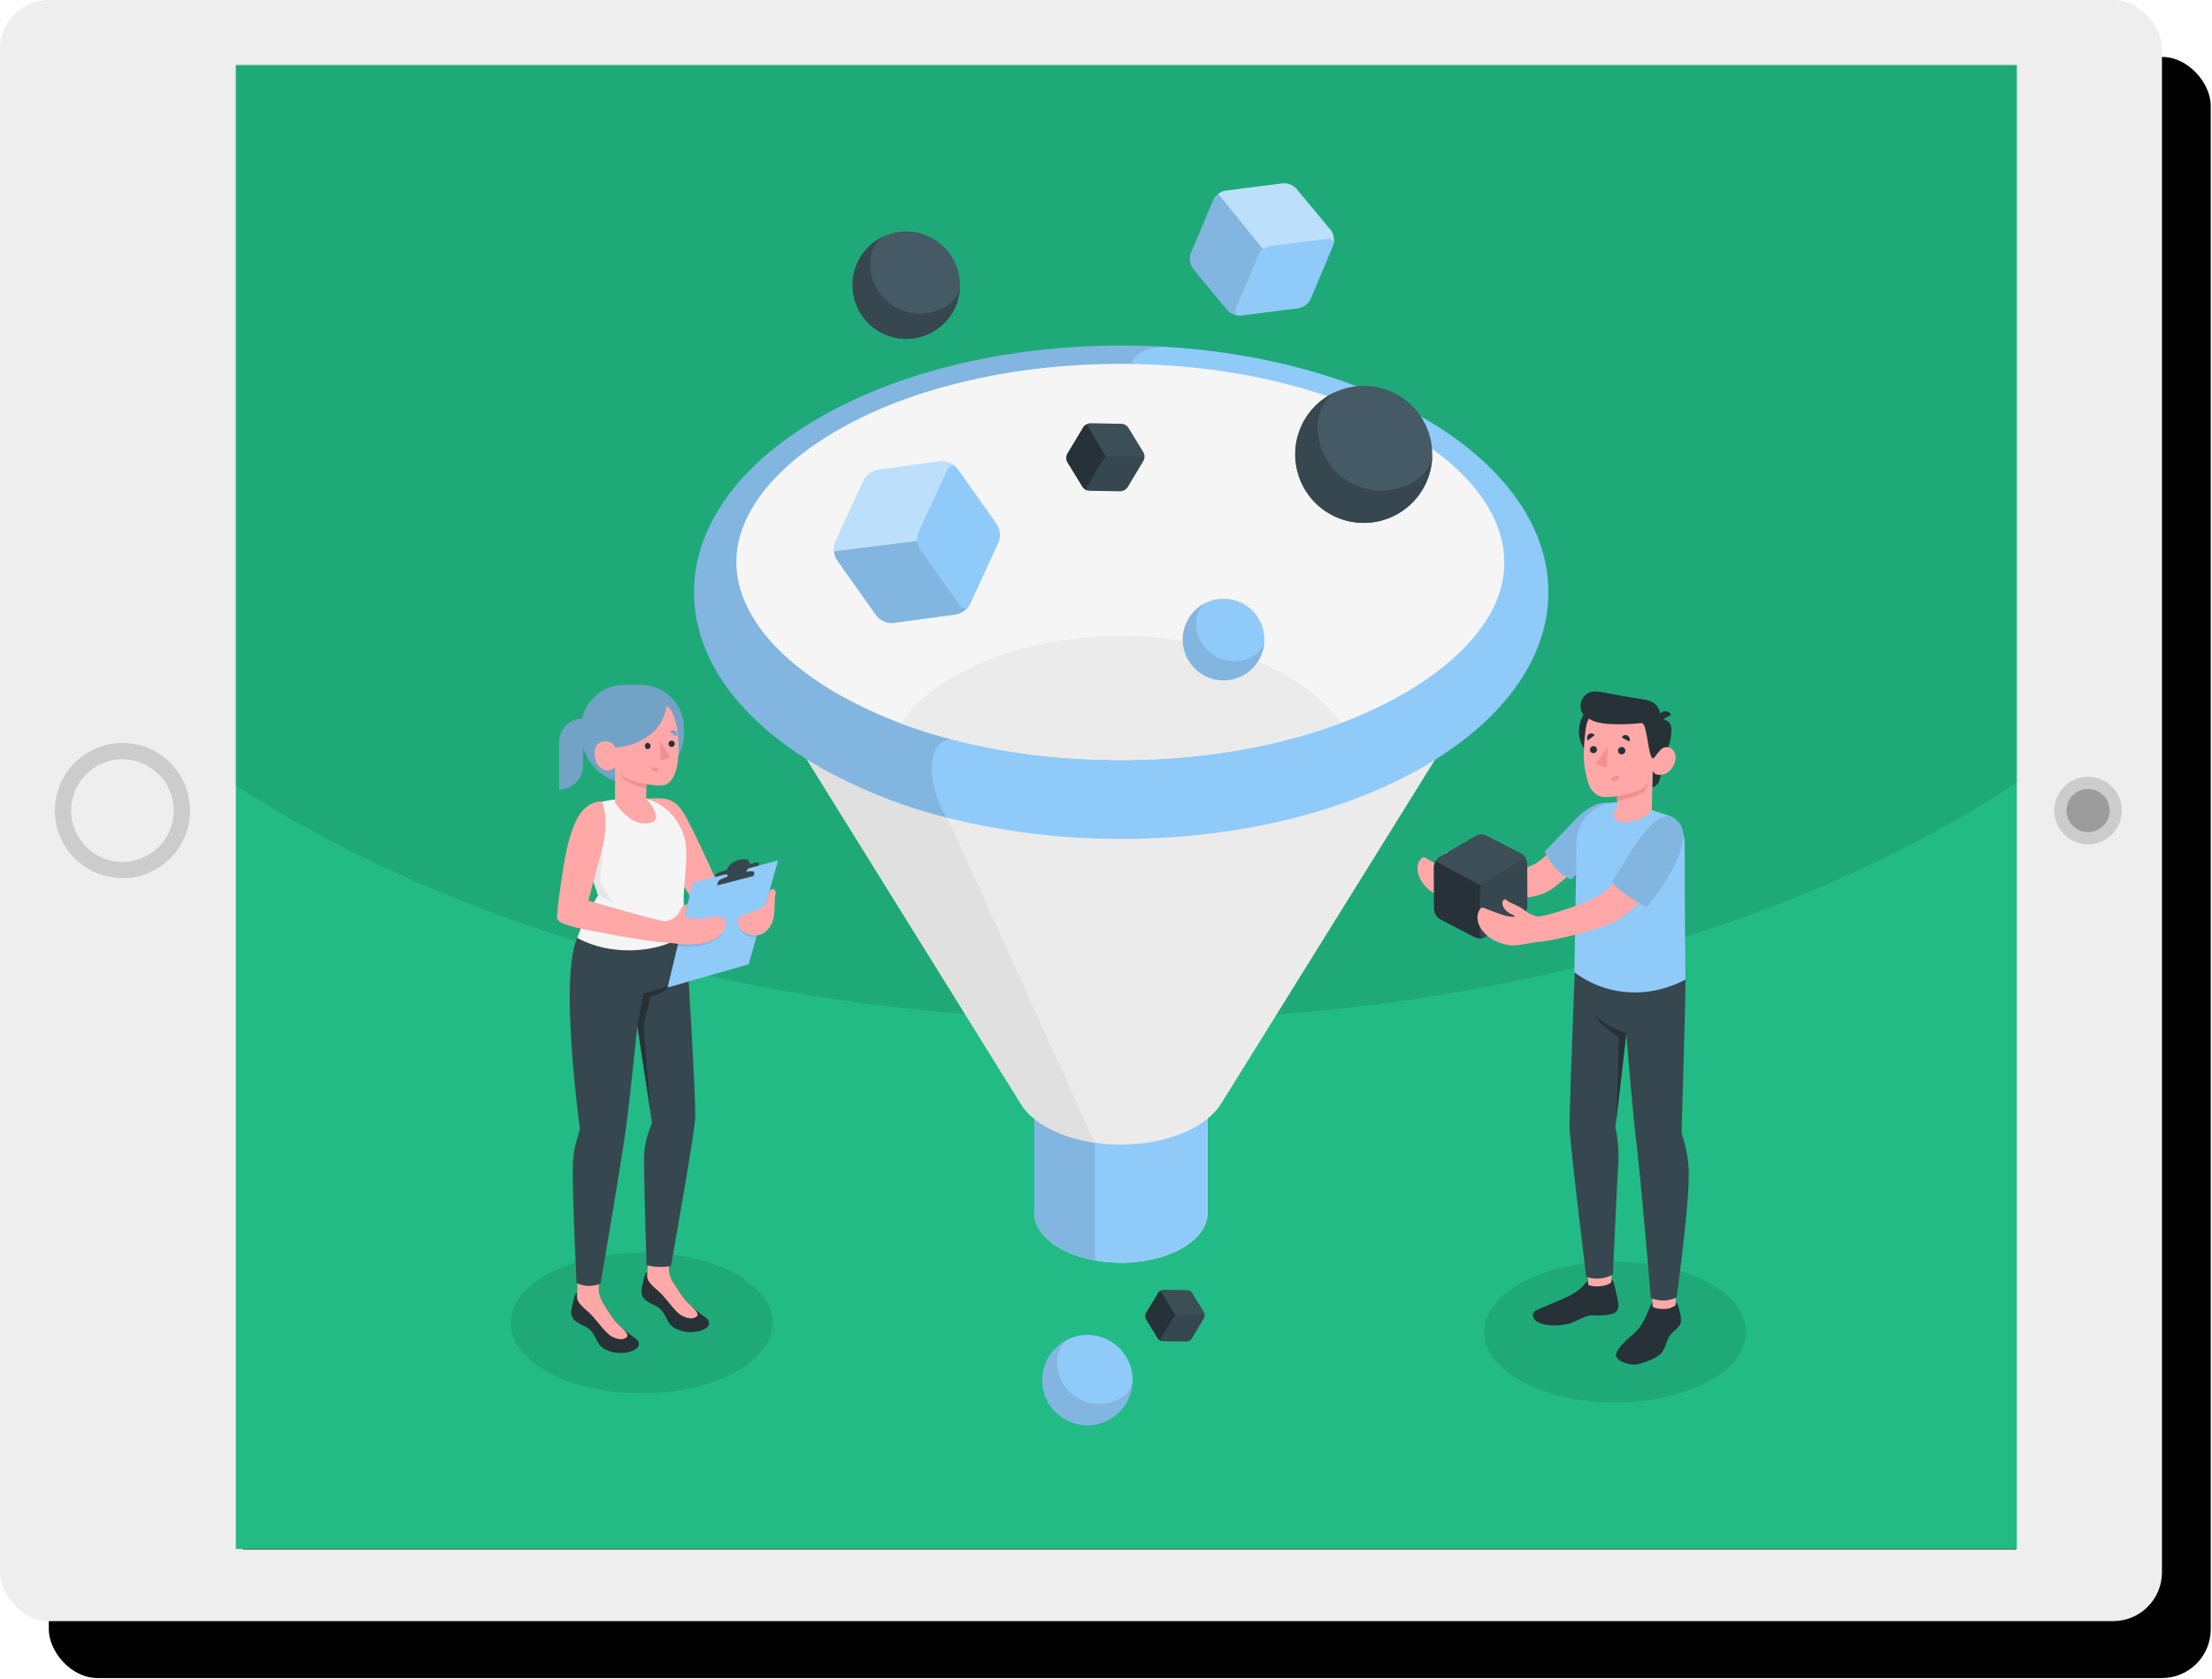 <svg height="413" width="544" xmlns="http://www.w3.org/2000/svg" xmlns:xlink="http://www.w3.org/1999/xlink"><defs><rect id="c" height="398.769" rx="12" width="531.692"/><filter id="b" height="107%" width="104.9%" x="-1.3%" y="-1.8%"><feOffset dx="12" dy="14" in="SourceAlpha" result="shadowOffsetOuter1"/><feColorMatrix in="shadowOffsetOuter1" values="0 0 0 0 0 0 0 0 0 0 0 0 0 0 0 0 0 0 0.12 0"/></filter><path id="a" d="M0 0h438v365H0z"/><mask id="d" fill="#fff"><use fill-rule="evenodd" xlink:href="#a"/></mask></defs><g fill="none" fill-rule="evenodd"><use fill="#000" filter="url(#b)" xlink:href="#c"/><use fill="#eee" xlink:href="#c"/><circle cx="30.115" cy="199.385" fill="#eee" r="14.615" stroke="#ccc" stroke-width="4"/><circle cx="513.519" cy="199.385" fill="#9c9c9c" r="6.808" stroke="#ccc" stroke-width="3"/><path d="M59.712 17.654h436.153v363.461H59.712z" fill="#000"/><g transform="translate(58 16)"><use fill="#22bb86" xlink:href="#a"/><ellipse cx="218.5" cy="55" fill="#000" fill-opacity=".1" mask="url(#d)" rx="297.5" ry="180"/><g fill-rule="nonzero" mask="url(#d)"><g fill="#000" fill-opacity=".1" transform="translate(67 292)"><ellipse cx="272.206" cy="19.666" rx="32.216" ry="17.318"/><ellipse cx="32.81" cy="17.446" rx="32.216" ry="17.318"/></g><path d="M298.905 194.328c.971.814 2.072 1.22 3.351 2.441a7.52 7.52 0 0 0 2.963 2.075c1.465.578 2.85.407 6.93-.244 4.986-.813 7.14-1.627 9.285-3.49 2.517-2.165 8.152-8.667 10.872-11.222 2.874-2.71 6.832-1.627 6.832-1.627a41.501 41.501 0 0 1-5.424 11.237c-2.177 3.117-6.25 6.103-8.095 7.641-2.947 2.441-4.509 3.442-10.985 3.93a66.66 66.66 0 0 1-9.528.375c-1.45-.05-2.348-.057-4.712-.26a13.907 13.907 0 0 1-3.044-.53 11.46 11.46 0 0 1-3.173-1.26 8.595 8.595 0 0 1-3.011-3.41 5.419 5.419 0 0 1-.567-2.442 3.64 3.64 0 0 1 .882-2.327 1.06 1.06 0 0 1 .405-.3c.308-.053.625.017.883.194a51.47 51.47 0 0 0 4.679 2.49c1.352.53 2.38.708 2.282.432-.097-.277-.922-.521-1.764-1.473-.842-.952-1.045-2.287-.502-2.694.542-.406.453-.341 1.44.464z" fill="#ffa8a7"/><path d="M340.28 182.22a7.397 7.397 0 0 0-4.947-.553c-2.517.724-4.533 2.376-6.937 4.972s-6.476 6.778-6.476 6.778 1.991 5.078 6.476 6.884l9.398-8.748z" fill="#90caf9"/><path d="M340.28 182.22a7.397 7.397 0 0 0-4.947-.553c-2.517.724-4.533 2.376-6.937 4.972s-6.476 6.778-6.476 6.778 1.991 5.078 6.476 6.884l9.398-8.748z" fill="#000" opacity=".1"/><path d="M296.023 194.816l8.905-5.207a3.062 3.062 0 0 1 2.776 0l8.5 4.418a3.08 3.08 0 0 1 1.393 2.441l.04 10.367a3.08 3.08 0 0 1-1.376 2.441l-8.905 5.208a3.062 3.062 0 0 1-2.776 0l-8.5-4.418a3.104 3.104 0 0 1-1.393-2.441l-.04-10.36a3.104 3.104 0 0 1 1.376-2.449z" fill="#37474f"/><path d="M317.597 196.184c-.097-.708-.672-.969-1.368-.562l-8.905 5.216a2.942 2.942 0 0 0-.98 1.042l-11.276-6.014a2.76 2.76 0 0 1 .98-1.041l8.904-5.216a3.046 3.046 0 0 1 2.768 0l8.509 4.418a3.11 3.11 0 0 1 1.368 2.157z" fill="#455a64" opacity=".4"/><path d="M294.687 207.6c.049.99.567 1.898 1.393 2.441l8.5 4.419a3.07 3.07 0 0 0 2.541.097c-.655.253-1.15-.113-1.157-.91l-.04-10.36c.015-.485.155-.959.404-1.375l-11.277-6.013c-.25.415-.39.89-.404 1.375z" fill="#263238"/><path d="M348.391 298.233h5.699v9.805h-5.699zm-10.07 2.465l-5.691.196-.292-10.375 5.982-.196z" fill="#ffa8a7"/><path d="M356.519 225.006c0 5.468-.964 37.285-.964 37.285.138 1.578 1.62 4.377 1.757 10.041.17 8.227-2.98 30.8-2.98 30.8a7.445 7.445 0 0 1-6.338.13s-2.59-30.605-3.61-38.742c-.89-7.104-2.429-26.397-2.429-26.397l-2.68 23.183a32.64 32.64 0 0 1 .705 9.106c-.267 3.767-1.32 27.072-1.32 27.072a7.744 7.744 0 0 1-6.565.545s-4.047-33.224-4.088-36.682c-.073-3.939 1.49-44.129 1.49-44.129z" fill="#37474f"/><path d="M352.779 184.767a5.261 5.261 0 0 1 2.744 2.872c.576 1.584.85 3.262.81 4.948v11.221l.161 21.157c-8.176 4.337-18.578 4.622-27.305-1.782 0 0 .486-27.284.486-31.735v-.61c.203-3.036 1.746-5.821 4.205-7.594s5.579-2.349 8.504-1.57l5.165 1.343 5.19 1.717z" fill="#90caf9"/><path d="M313.12 205.818c1.069.66 2.226.911 3.659 1.97a7.546 7.546 0 0 0 3.238 1.627c1.538.374 13.616-3.735 15.859-5.469 4.55-3.523 8.484-10.163 10.67-12.677 1.804-2.075 3.853-5.2 6.07-5.216 3.676 1.123 2.842 6.615-.234 11.563a45.832 45.832 0 0 1-12.84 12.857c-2.646 1.75-14.854 4.882-18.91 5.183-1.23.081-2.145.358-4.492.692-.964.2-1.952.254-2.931.162a12.903 12.903 0 0 1-3.473-1.066 8.65 8.65 0 0 1-3.456-2.953 5.33 5.33 0 0 1-.899-2.344c-.115-.854.08-1.72.55-2.441a.966.966 0 0 1 .365-.358 1.2 1.2 0 0 1 .898.065 50.53 50.53 0 0 0 4.97 1.815c1.417.333 2.43.366 2.324.105-.105-.26-.988-.39-1.95-1.212-.964-.822-1.353-2.116-.875-2.596.477-.48.38-.366 1.457.293z" fill="#ffa8a7"/><g fill="#263238" transform="translate(304.571 154)"><ellipse cx="33.571" cy="9.887" rx="7.828" ry="7.869"/><path d="M47.106 15.46s-1.263 5.998-1.773 6.983a2.69 2.69 0 0 1-1.562 1.26l.089-4.214z"/><path d="M45.52 6.9a2.922 2.922 0 0 1 2.428.855c1.044 1.074.462 4.435-.81 7.73l-2.388.277z"/></g><path d="M348.577 169.762c.478.285 1.158-.635 1.749-1.261a2.083 2.083 0 0 1 3.489.57c.98 2.074-.85 4.825-2.372 5.305-2.615.813-3.012-.863-3.012-.863l-.194 9.765c-3.238 4.199-12.288 3.84-8.524-.537v-2.889a16.55 16.55 0 0 1-3.53.18c-1.926-.302-3.14-1.832-3.723-3.923-.94-3.369-1.296-6.079-.494-12.702.866-7.25 9.26-7.324 13.762-4.46s2.85 10.815 2.85 10.815z" fill="#ffa8a7"/><path d="M348.577 170.576c.235 0 1.158-1.53 1.749-2.075.81-.757-.235-7.6-.235-7.6a3.267 3.267 0 0 0-.81-3.467c-1.133-1.253-3.027-1.392-6.257-1.904-1.692-.269-4.266-.74-5.958-1.058-2.024-.382-3.7-.814-5.125.464a3.634 3.634 0 0 0-.987 4.068 3.634 3.634 0 0 0 2.024 1.864s.882.814 3.95 1.163a45.23 45.23 0 0 0 8.5-.162c.89-.122 1.077.748 1.554 3.116.43 2.035.778 5.574 1.595 5.59z" fill="#263238"/><path d="M350.083 161.43l2.898-1.563a1.611 1.611 0 0 0-2.194-.732 1.746 1.746 0 0 0-.704 2.294z" fill="#263238"/><path d="M339.721 179.868s4.299-.87 5.796-1.676a4.95 4.95 0 0 0 2.08-2.067 6.785 6.785 0 0 1-1.181 2.441c-1.093 1.416-6.695 2.442-6.695 2.442z" fill="#f28f8f"/><path d="M339.931 168.647a.881.881 0 0 0 .242.632c.161.17.383.267.617.271a.898.898 0 0 0 .858-.528.907.907 0 0 0-.168-.998.895.895 0 0 0-.984-.215.903.903 0 0 0-.565.838zm.915-3.255l1.838 1.017a1.11 1.11 0 0 0-.43-1.473 1.007 1.007 0 0 0-1.408.456z" fill="#263238"/><path d="M340.11 174.66l-1.968.75c.089.266.28.485.532.608.251.122.541.138.804.042.551-.22.83-.838.632-1.4z" fill="#f28f8f"/><path d="M332.5 166.133l1.676-1.302a1.02 1.02 0 0 0-1.457-.22 1.119 1.119 0 0 0-.219 1.522zm.518 2.302a.868.868 0 0 0 .89.838.869.869 0 0 0 .842-.886.868.868 0 0 0-.874-.855c-.233.005-.455.102-.616.272s-.248.397-.242.631z" fill="#263238"/><path d="M337.406 167.614l-.284 5.207-2.703-.927z" fill="#f28f8f"/><path d="M348.391 305.206v-.813c-.542.236-1.813 5.094-4.048 7.169-1.797 1.627-4.25 3.548-4.857 5.387-.607 1.839 3.416 2.97 5.092 2.669 1.951-.35 5.335-1.734 6.185-3.011s1.247-3.166 1.935-4.11c.688-.943 2.282-1.985 2.655-3.067.11-1.016 0-2.043-.324-3.011-.267-1.01-.55-2.124-.899-2.026v.618a4.462 4.462 0 0 1-2.849.969c-.874.032-2.898-.13-2.89-.774zm-15.826-6.078c-.292 0-.535.431-1.19 1.14a12.226 12.226 0 0 1-3.352 2.44c-2.129 1.074-6.282 2.726-8.16 3.58-1.173.53-1.117 1.954.097 2.767 1.215.814 4.137 1.392 7.65.603 1.919-.432 4.412-2.206 5.991-2.116s4.525.073 5.667-.732c1.141-.806.704-2.531.372-4.012-.356-1.628-.81-4.134-1.344-4.02v.553c-.68 1.042-4.217 1.465-5.723.7zm9.415-61.005a21.175 21.175 0 0 1-7.934-4.573s1.53 2.88 6.088 5.558l-.607 20.253z" fill="#263238"/><path d="M352.835 184.767c2.712 1.334 3.813 3.369 2.607 7.91-1.085 4.068-5.238 11.01-8.5 14.41 0 0-5.594-2.66-8.565-6.127 2.947-4.524 4.363-7.193 7.132-11.026 2.769-3.833 5.667-5.63 7.326-5.167z" fill="#90caf9"/><path d="M352.835 184.767c2.712 1.334 3.813 3.369 2.607 7.91-1.085 4.068-5.238 11.01-8.5 14.41 0 0-5.594-2.66-8.565-6.127 2.947-4.524 4.363-7.193 7.132-11.026 2.769-3.833 5.667-5.63 7.326-5.167z" fill="#000" opacity=".1"/><path d="M100.943 180.448c3.045 0 6.271-.861 8.865 3.032 2.594 3.893 10.188 21.198 10.188 21.198s-6.182 3.251-6.338 3.024c-.156-.228-10.565-17.451-10.565-17.451z" fill="#ffa8a7"/><path d="M97.56 176.872c-6.986 0-12.65-5.608-12.65-12.525v-1.277c0-5.862 4.8-10.615 10.721-10.615h3.891c5.902.027 10.672 4.772 10.672 10.615v1.277c0 6.91-5.654 12.516-12.634 12.525z" fill="#90caf9"/><path d="M97.56 176.872c-6.986 0-12.65-5.608-12.65-12.525v-1.277c0-5.862 4.8-10.615 10.721-10.615h3.891c5.902.027 10.672 4.772 10.672 10.615v1.277c0 6.91-5.654 12.516-12.634 12.525z" fill="#000" opacity=".2"/><path d="M79.5 178.18c1.567 0 3.07-.618 4.174-1.718s1.721-2.59 1.713-4.142v-11.558c-1.569 0-3.072.62-4.177 1.721a5.798 5.798 0 0 0-1.71 4.148z" fill="#90caf9"/><path d="M79.5 178.18c1.567 0 3.07-.618 4.174-1.718s1.721-2.59 1.713-4.142v-11.558c-1.569 0-3.072.62-4.177 1.721a5.798 5.798 0 0 0-1.71 4.148z" fill="#000" opacity=".2"/><path d="M110.588 303.833a34.165 34.165 0 0 0 4.925 4.259c.285.176.522.419.69.707.23.48.591 1.625-1.642 2.438a8.281 8.281 0 0 1-6.821-.65c-1.815-1.122-1.897-3.463-3.612-4.804-1.273-.991-2.857-1.243-3.883-2.536-.714-.902-.526-2.097-.156-3.576.41-1.626.59-2.845 1.133-2.723l-.082.748c.673 1.065 4.17 1.382 5.746.642a62.584 62.584 0 0 0 3.702 5.495z" fill="#263238"/><path d="M112.123 305.344a24.203 24.203 0 0 1-1.535-1.503 42.872 42.872 0 0 1-2.857-4.17 6.466 6.466 0 0 1-1.223-3.048c0-1.43.107-3.975.107-3.975l-5.188-.341-.255 5.389c-.131 1.227.887 2.308 2.693 3.844 1.806 1.537 4.104 5.13 5.746 6.031 1.642.903 2.8.87 3.497.415.698-.455.772-.862-.985-2.642z" fill="#ffa8a7"/><path d="M93.325 308.961a34.165 34.165 0 0 0 4.925 4.26c.283.178.52.42.69.707.23.48.59 1.625-1.642 2.438a8.281 8.281 0 0 1-6.83-.65c-1.814-1.122-1.896-3.463-3.604-4.804-1.272-.983-2.857-1.244-3.883-2.536-.714-.894-.533-2.097-.156-3.576.403-1.626.591-2.845 1.133-2.723l-.09.748c.673 1.064 4.178 1.381 5.746.642a64.535 64.535 0 0 0 3.71 5.494z" fill="#263238"/><path d="M94.86 310.498a26.603 26.603 0 0 1-1.535-1.504 41.882 41.882 0 0 1-2.832-4.186 7.16 7.16 0 0 1-1.207-3.097c-.099-1.26 0-3.869 0-3.869h-5.18l-.18 4.975c-.132 1.219.886 2.3 2.692 3.836s4.104 5.137 5.746 6.04 2.8.869 3.497.406c.698-.464.764-.846-1.001-2.601z" fill="#ffa8a7"/><path d="M83.983 214.692c-4.515 9.754.624 46.81.624 46.81-.14 1.584-1.552 4.064-1.716 8.892-.213 6.218.903 29.171.903 29.171a6.625 6.625 0 0 0 5.91.114s5.353-31.155 6.395-39.356c.911-7.153 2.66-23.97 2.66-23.97l3.595 23.93a23.005 23.005 0 0 0-1.945 7.607c-.123 4.836.6 27.31.6 27.31 1.96.51 4.01.58 6 .204 0 0 5.442-30.407 5.96-36.21.303-3.472-2.315-45.973-2.315-45.973z" fill="#37474f"/><path d="M98.759 236.353l1.47-7.99s6.205-1.268 9.03-3.893a15.994 15.994 0 0 1-7.331 4.828l-1.642 6.99 1.642 20.881z" fill="#263238"/><path d="M92.8 180.708c-3.957.545-6.084 1.415-7.389 5.105a14.22 14.22 0 0 0 .23 8.372l3.464 10.022a54.047 54.047 0 0 0-5.147 10.485c10.13 5.592 23.626 2.617 26.671-1.471.131-.862-.69-5.056-.443-9.494.263-4.739 1.026-10.184.279-13.11-1.404-5.438-5.237-8.99-9.547-10.136z" fill="#f5f5f5"/><path d="M90.435 191.234c-.172 2.577-.952 9.665-.952 9.665l3.283 5.193-3.669-1.885-3.284-9.42z" fill="#e6e6e6"/><path d="M105.95 157.64c1.37.814 3.062 4.211 2.898 11.38-.148 6.056-2.126 7.551-3.128 7.982-1.001.43-2.914.17-4.777-.138v3.584s2.577 2.975 2.413 4.641c-.164 1.667-3.727 2.057-6.14.431a15.453 15.453 0 0 1-3.957-4.104v-8.763a2.372 2.372 0 0 1-3.325.317c-2.06-1.357-2.142-4.714-.944-5.917 1.199-1.203 3.785-.813 4.269.813a14.76 14.76 0 0 0 6.937-2.048 11.032 11.032 0 0 0 5.754-8.177z" fill="#ffa8a7"/><path d="M101.985 167.484c.014.203-.055.402-.19.555s-.328.245-.532.258a.815.815 0 0 1-.666-.757.813.813 0 0 1 .584-.82c.21-.009.415.068.567.212s.237.344.237.552z" fill="#263238"/><path d="M102.215 172.613l1.79.569c-.065.238-.225.44-.443.56s-.477.146-.715.074a.973.973 0 0 1-.632-1.203z" fill="#f28f8f"/><path d="M108.322 165.143l-1.56-1.073a.927.927 0 0 1 1.297-.26c.43.306.545.89.263 1.333z" fill="#90caf9"/><path d="M108.322 165.143l-1.56-1.073a.927.927 0 0 1 1.297-.26c.43.306.545.89.263 1.333z" fill="#000" opacity=".2"/><path d="M107.961 166.931a.816.816 0 0 1-.73.813.818.818 0 0 1-.821-.756.816.816 0 0 1 .73-.813c.432 0 .791.33.821.756z" fill="#263238"/><path d="M104.333 166.492l.123 4.585 2.438-.748zm-3.39 10.356c-1.97-.252-6.018-1.407-6.65-2.992a4.12 4.12 0 0 0 1.42 2.024c1.207 1.024 5.23 2.179 5.23 2.179z" fill="#f28f8f"/><path d="M133.351 195.664l-20.982 5.478-6.19 25.775 19.949-5.73z" fill="#90caf9"/><path d="M124.207 212.725c.189.528 1.338 1.991 3.784 1.877l.304-1.072zm-4.696.805c-.09.69-1.518 1.967-3.924 2.755-2.75.91-6.96.43-6.96.43l.377-1.283zm7.7-14.127l.173-.813c.09-.439-1.141-.455-2.75-.04l-3.095.812c-1.642.415-2.996 1.106-3.095 1.545l-.172.812z" opacity=".1" fill="#000"/><g fill="#37474f"><path d="M128.664 196.412c.058-.277-.443-.342-1.116-.163l-1.223.334s.36-1.707-2.348-1.114a4.27 4.27 0 0 0-3.284 2.544l-1.305.374c-.722.203-1.37.585-1.461.862l-.156.487 10.811-2.812s.017-.22.082-.512z"/><path d="M127.178 197.265c-.993.236-1.403.366-1.551 1.04a19.027 19.027 0 0 0-.238 1.342l-4.786 1.252s.23-.976.304-1.358-.09-.61-.821-.414l-.066-.301 7.495-1.886z"/><path d="M127.343 199.476s.073-.358.172-.813c.098-.455-1.141-.455-2.75-.04l-3.095.812c-1.642.415-2.996 1.106-3.095 1.545l-.172.813z"/></g><g fill="#ffa8a7"><path d="M82.875 211.871l3.825-6.315s16.804 4.877 18.47 4.999a4.378 4.378 0 0 0 4.162-2.658c.632-1.626 1.757-1.423 1.757-1.423s-.493 2.057-.657 2.715c-.164.659 3.85 1.195 6.067.455 2.216-.74 5.426.334 3.44 3.325s-5.862 3.34-8.546 3.34a27.943 27.943 0 0 1-3.358-.227c-.87-.106-1.74-.195-2.61-.26-5.5-.382-20.055-3.17-22.55-3.95zm48.342-8.664l-.936 3.251c-.172.634-2.618 1.788-4.153 2.203-1.535.414-3.235.918-2.463 3.056.673 1.967 3.21 2.438 4.507 2.357s3.062-1.276 3.751-3.251c.895-2.52.41-5.202.764-6.673.353-1.471-.698-1.82-1.47-.943z"/><path d="M86.7 205.556l3.357-12.647s1.938-6.852 0-11.664c0 0-1.592-.561-4.03 1.43-2.438 1.992-3.776 6.503-4.622 10.152s-2.586 15.72-2.38 16.972c.205 1.251 2.462 2.024 9.185 3.251z"/></g><g transform="translate(112 29)"><path d="M105.687 211.444c-11.763 0-21.303 5.5-21.303 12.28v29.602c0 6.78 9.54 12.28 21.303 12.28 11.764 0 21.304-5.5 21.304-12.28v-29.602c0-6.78-9.54-12.28-21.304-12.28z" fill="#ebebeb"/><path d="M105.687 211.444c-11.763 0-21.303 5.5-21.303 12.28v29.602c0 6.78 9.54 12.28 21.303 12.28 11.764 0 21.304-5.5 21.304-12.28v-29.602c0-6.78-9.54-12.28-21.304-12.28z" fill="#90caf9"/><path d="M84.384 223.724v29.602c0 5.492 6.256 10.136 14.892 11.709v-53.02c-8.636 1.564-14.892 6.217-14.892 11.709z" fill="#000" opacity=".1"/><path d="M130.233 226.608c.163-.244 59.032-94.958 59.032-94.958s-29.752 19.205-83.561 19.205a212.324 212.324 0 0 1-28.889-1.94c-35.462-4.888-54.68-17.265-54.68-17.265l58.99 94.942c3.617 5.801 13.247 9.949 24.554 9.949s20.93-4.148 24.546-9.95z" fill="#ebebeb"/><path d="M62.942 156.135l-8.962-11.782c-20.815-5.574-31.878-12.703-31.878-12.703l58.99 94.942c2.909 4.669 9.711 8.262 18.143 9.484z" fill="#e0e0e0"/><path d="M180.042 57.77c-17.987-10.389-40.872-16.223-64.359-17.502-30.142-1.63-61.19 4.196-84.237 17.51-41.035 23.703-41.027 62.122 0 85.817A126.082 126.082 0 0 0 63 156.135c28.18 7.235 60.75 6.95 88.595-.815a132.356 132.356 0 0 0 11.446-3.732 113.94 113.94 0 0 0 4.579-1.825 114.961 114.961 0 0 0 6.248-2.844 108.475 108.475 0 0 0 6.184-3.3c40.994-23.727 41.002-62.138-.009-85.849z" fill="#90caf9"/><path d="M115.626 40.268c-30.142-1.63-61.19 4.196-84.237 17.51-41.035 23.703-41.027 62.122 0 85.817a126.082 126.082 0 0 0 31.553 12.54c-3.919-5.468-6.518-18.488 1.034-19.295a113.586 113.586 0 0 1-27.951-11.163c-11.797-6.812-19.789-14.936-23.153-23.5-2.86-7.333-2.192-14.666 2.004-21.942C18.949 73.187 26.28 66.497 36 60.859c19.601-11.326 46.225-16.761 72.563-16.297 0-.024-.595-3.316 7.063-4.294z" fill="#000" opacity=".1"/><path d="M175.154 60.842C157.028 50.38 132.897 44.93 108.54 44.546c-26.339-.448-52.954 4.987-72.563 16.296C26.2 66.481 18.909 73.17 14.85 80.22c-4.195 7.243-4.888 14.666-2.004 21.942 3.365 8.564 11.357 16.688 23.153 23.5a113.586 113.586 0 0 0 27.952 11.163 148.298 148.298 0 0 0 11.853 2.599 165.432 165.432 0 0 0 21.638 2.355c1.499.07 2.998.12 4.497.146 2.485.066 4.994.074 7.479 0 8.439-.154 16.854-.95 25.173-2.379l.285-.049a148.436 148.436 0 0 0 15.837-3.642 138.967 138.967 0 0 0 10.672-3.626 103.421 103.421 0 0 0 4.253-1.76c1.67-.741 3.316-1.524 4.929-2.33 1.613-.807 3.08-1.63 4.57-2.445 9.776-5.646 17.108-12.352 21.182-19.392 8.977-15.628 1.083-32.617-21.166-45.459z" fill="#f5f5f5"/><path d="M105.687 111.491c-24.676 0-45.727 8.906-54.061 21.438a127.749 127.749 0 0 0 12.35 3.903 148.298 148.298 0 0 0 11.854 2.6 165.432 165.432 0 0 0 21.613 2.346c1.499.07 2.998.12 4.497.146 2.485.066 4.994.074 7.479 0 8.439-.154 16.854-.95 25.173-2.379l.285-.049a149.063 149.063 0 0 0 15.837-3.642c3.074-.896 6.061-1.89 8.962-2.982-8.326-12.5-29.329-21.38-53.989-21.38z" fill="#ebebeb"/><ellipse cx="130.918" cy="112.314" fill="#90caf9" rx="10.045" ry="10.047"/><path d="M128.115 115.932c-4.782-3.471-5.173-10.275-1.434-12.728a10.047 10.047 0 0 0 5.663 19.063c4.94-.722 8.6-4.96 8.594-9.953-.358 4.84-8.04 7.08-12.823 3.618z" fill="#000" opacity=".1"/><ellipse cx="165.387" cy="66.766" fill="#455a64" rx="16.847" ry="16.85"/><path d="M160.686 72.828C152.66 67.01 152 55.587 158.283 51.48c-7.59 3.528-11.441 12.09-9.048 20.11s10.308 13.07 18.589 11.86c8.28-1.21 14.42-8.314 14.418-16.684-.644 8.115-13.523 11.872-21.556 6.062z" fill="#37474f"/><circle cx="52.877" cy="25.143" fill="#455a64" r="13.215" transform="rotate(-45 52.877 25.143)"/><path d="M49.19 29.896c-6.298-4.555-6.81-13.518-1.89-16.737a13.217 13.217 0 0 0 7.481 25.062 13.216 13.216 0 0 0 11.305-13.076c-.505 6.364-10.607 9.314-16.896 4.75z" fill="#37474f"/><path d="M35.43 88.318l6.974-15.164a4.97 4.97 0 0 1 3.658-2.6l15.364-2.11A4.977 4.977 0 0 1 65.5 70.32l9.645 13.623a4.971 4.971 0 0 1 .416 4.474l-6.974 15.163a4.986 4.986 0 0 1-3.666 2.6l-15.356 2.085a4.961 4.961 0 0 1-4.074-1.874l-9.645-13.599a4.947 4.947 0 0 1-.416-4.473z" fill="#90caf9"/><path d="M45.491 106.415a4.961 4.961 0 0 0 4.074 1.874l15.356-2.086a5.026 5.026 0 0 0 3.454-2.224c-.627.928-1.629.912-2.37-.13l-9.646-13.633a4.498 4.498 0 0 1-.741-2.183l-20.514 2.566c.055.782.31 1.537.742 2.192z" fill="#000" opacity=".1"/><path d="M65.28 70.074c-.815-.815-1.793-.644-2.33.53l-6.982 15.172a4.833 4.833 0 0 0-.236 2.884 4.76 4.76 0 0 1-.09-.595L35.13 90.632a4.515 4.515 0 0 1 .326-2.29l6.973-15.163a4.97 4.97 0 0 1 3.666-2.6l15.357-2.135a4.994 4.994 0 0 1 3.829 1.63z" fill="#fff" opacity=".4"/><path d="M131.39 1.899L145.435.114a4.187 4.187 0 0 1 3.503 1.475l8.4 10.12c.75 1.11.928 2.51.48 3.772l-5.474 13.038a4.212 4.212 0 0 1-3.031 2.305l-14.077 1.81a4.212 4.212 0 0 1-3.504-1.475l-8.374-10.12a4.221 4.221 0 0 1-.481-3.773l5.483-13.037a4.212 4.212 0 0 1 3.03-2.33z" fill="#90caf9"/><path d="M122.877 17.266a4.221 4.221 0 0 0 .48 3.773l8.4 10.12a4.252 4.252 0 0 0 3.145 1.49c-.954 0-1.385-.765-.97-1.768l5.483-13.037a3.789 3.789 0 0 1 1.238-1.548L129.598 2.69a3.83 3.83 0 0 0-1.238 1.515z" fill="#000" opacity=".1"/><path d="M157.94 15.188c.253-.953-.342-1.58-1.425-1.442l-14.053 1.784a4.155 4.155 0 0 0-2.184 1.125c.123-.114.253-.228.391-.334L129.622 2.705a3.747 3.747 0 0 1 1.793-.815L145.452.106a4.203 4.203 0 0 1 3.51 1.467l8.4 10.12a4.254 4.254 0 0 1 .578 3.495z" fill="#fff" opacity=".4"/><path d="M98.176 59.123l7.585.13a2.24 2.24 0 0 1 1.776 1.043l3.674 6.005a2.266 2.266 0 0 1 0 2.046l-3.902 6.518a2.265 2.265 0 0 1-1.785.986l-7.584-.13a2.24 2.24 0 0 1-1.744-1.051l-3.674-6.006a2.241 2.241 0 0 1 0-2.037l3.903-6.518a2.248 2.248 0 0 1 1.751-.986z" fill="#37474f"/><path d="M111.235 68.208c.204-.489-.057-.872-.651-.88l-7.577-.13c-.45.011-.886.162-1.246.432a1.37 1.37 0 0 1 .236-.147l-4.815-8.067a2.134 2.134 0 0 1 1.01-.285l7.577.13c.72.045 1.376.43 1.768 1.035l3.674 6.005a2.28 2.28 0 0 1 .024 1.907z" fill="#455a64" opacity=".4"/><path d="M92.49 66.62a2.241 2.241 0 0 0 0 2.036l3.674 6.005c.346.552.913.926 1.556 1.027-.505-.09-.684-.505-.383-1.01l3.902-6.519c.205-.303.486-.547.815-.709l-4.815-8.066c-.328.161-.61.405-.814.709z" fill="#263238"/><ellipse cx="97.434" cy="294.479" fill="#90caf9" rx="11.122" ry="11.12" transform="rotate(-80.78 97.434 294.48)"/><path d="M94.33 298.467c-5.295-3.838-5.702-11.408-1.588-14.088a11.123 11.123 0 0 0 6.29 21.092 11.122 11.122 0 0 0 9.515-11.005c-.424 5.386-8.92 7.83-14.216 4z" fill="#000" opacity=".1"/><path d="M116.188 272.27l5.76.106a1.719 1.719 0 0 1 1.328.815l2.786 4.571a1.703 1.703 0 0 1 0 1.548l-2.965 4.938a1.71 1.71 0 0 1-1.352.75l-5.76-.098a1.703 1.703 0 0 1-1.328-.815l-2.794-4.563a1.728 1.728 0 0 1 0-1.548l2.965-4.946c.31-.451.813-.732 1.36-.758z" fill="#37474f"/><path d="M126.103 279.172c.155-.367-.04-.66-.489-.668l-5.76-.098a1.63 1.63 0 0 0-.945.326l.172-.114-3.658-6.128c.237-.13.502-.204.774-.211l5.76.097c.547.044 1.04.347 1.327.815l2.786 4.563c.214.446.226.962.033 1.418z" fill="#455a64" opacity=".4"/><path d="M111.863 277.966a1.728 1.728 0 0 0 0 1.548l2.794 4.563c.254.432.687.73 1.181.815-.383-.073-.521-.391-.293-.766l2.965-4.938c.146-.227.348-.412.587-.538l-3.658-6.127a1.63 1.63 0 0 0-.587.53z" fill="#263238"/></g></g></g></g></svg>